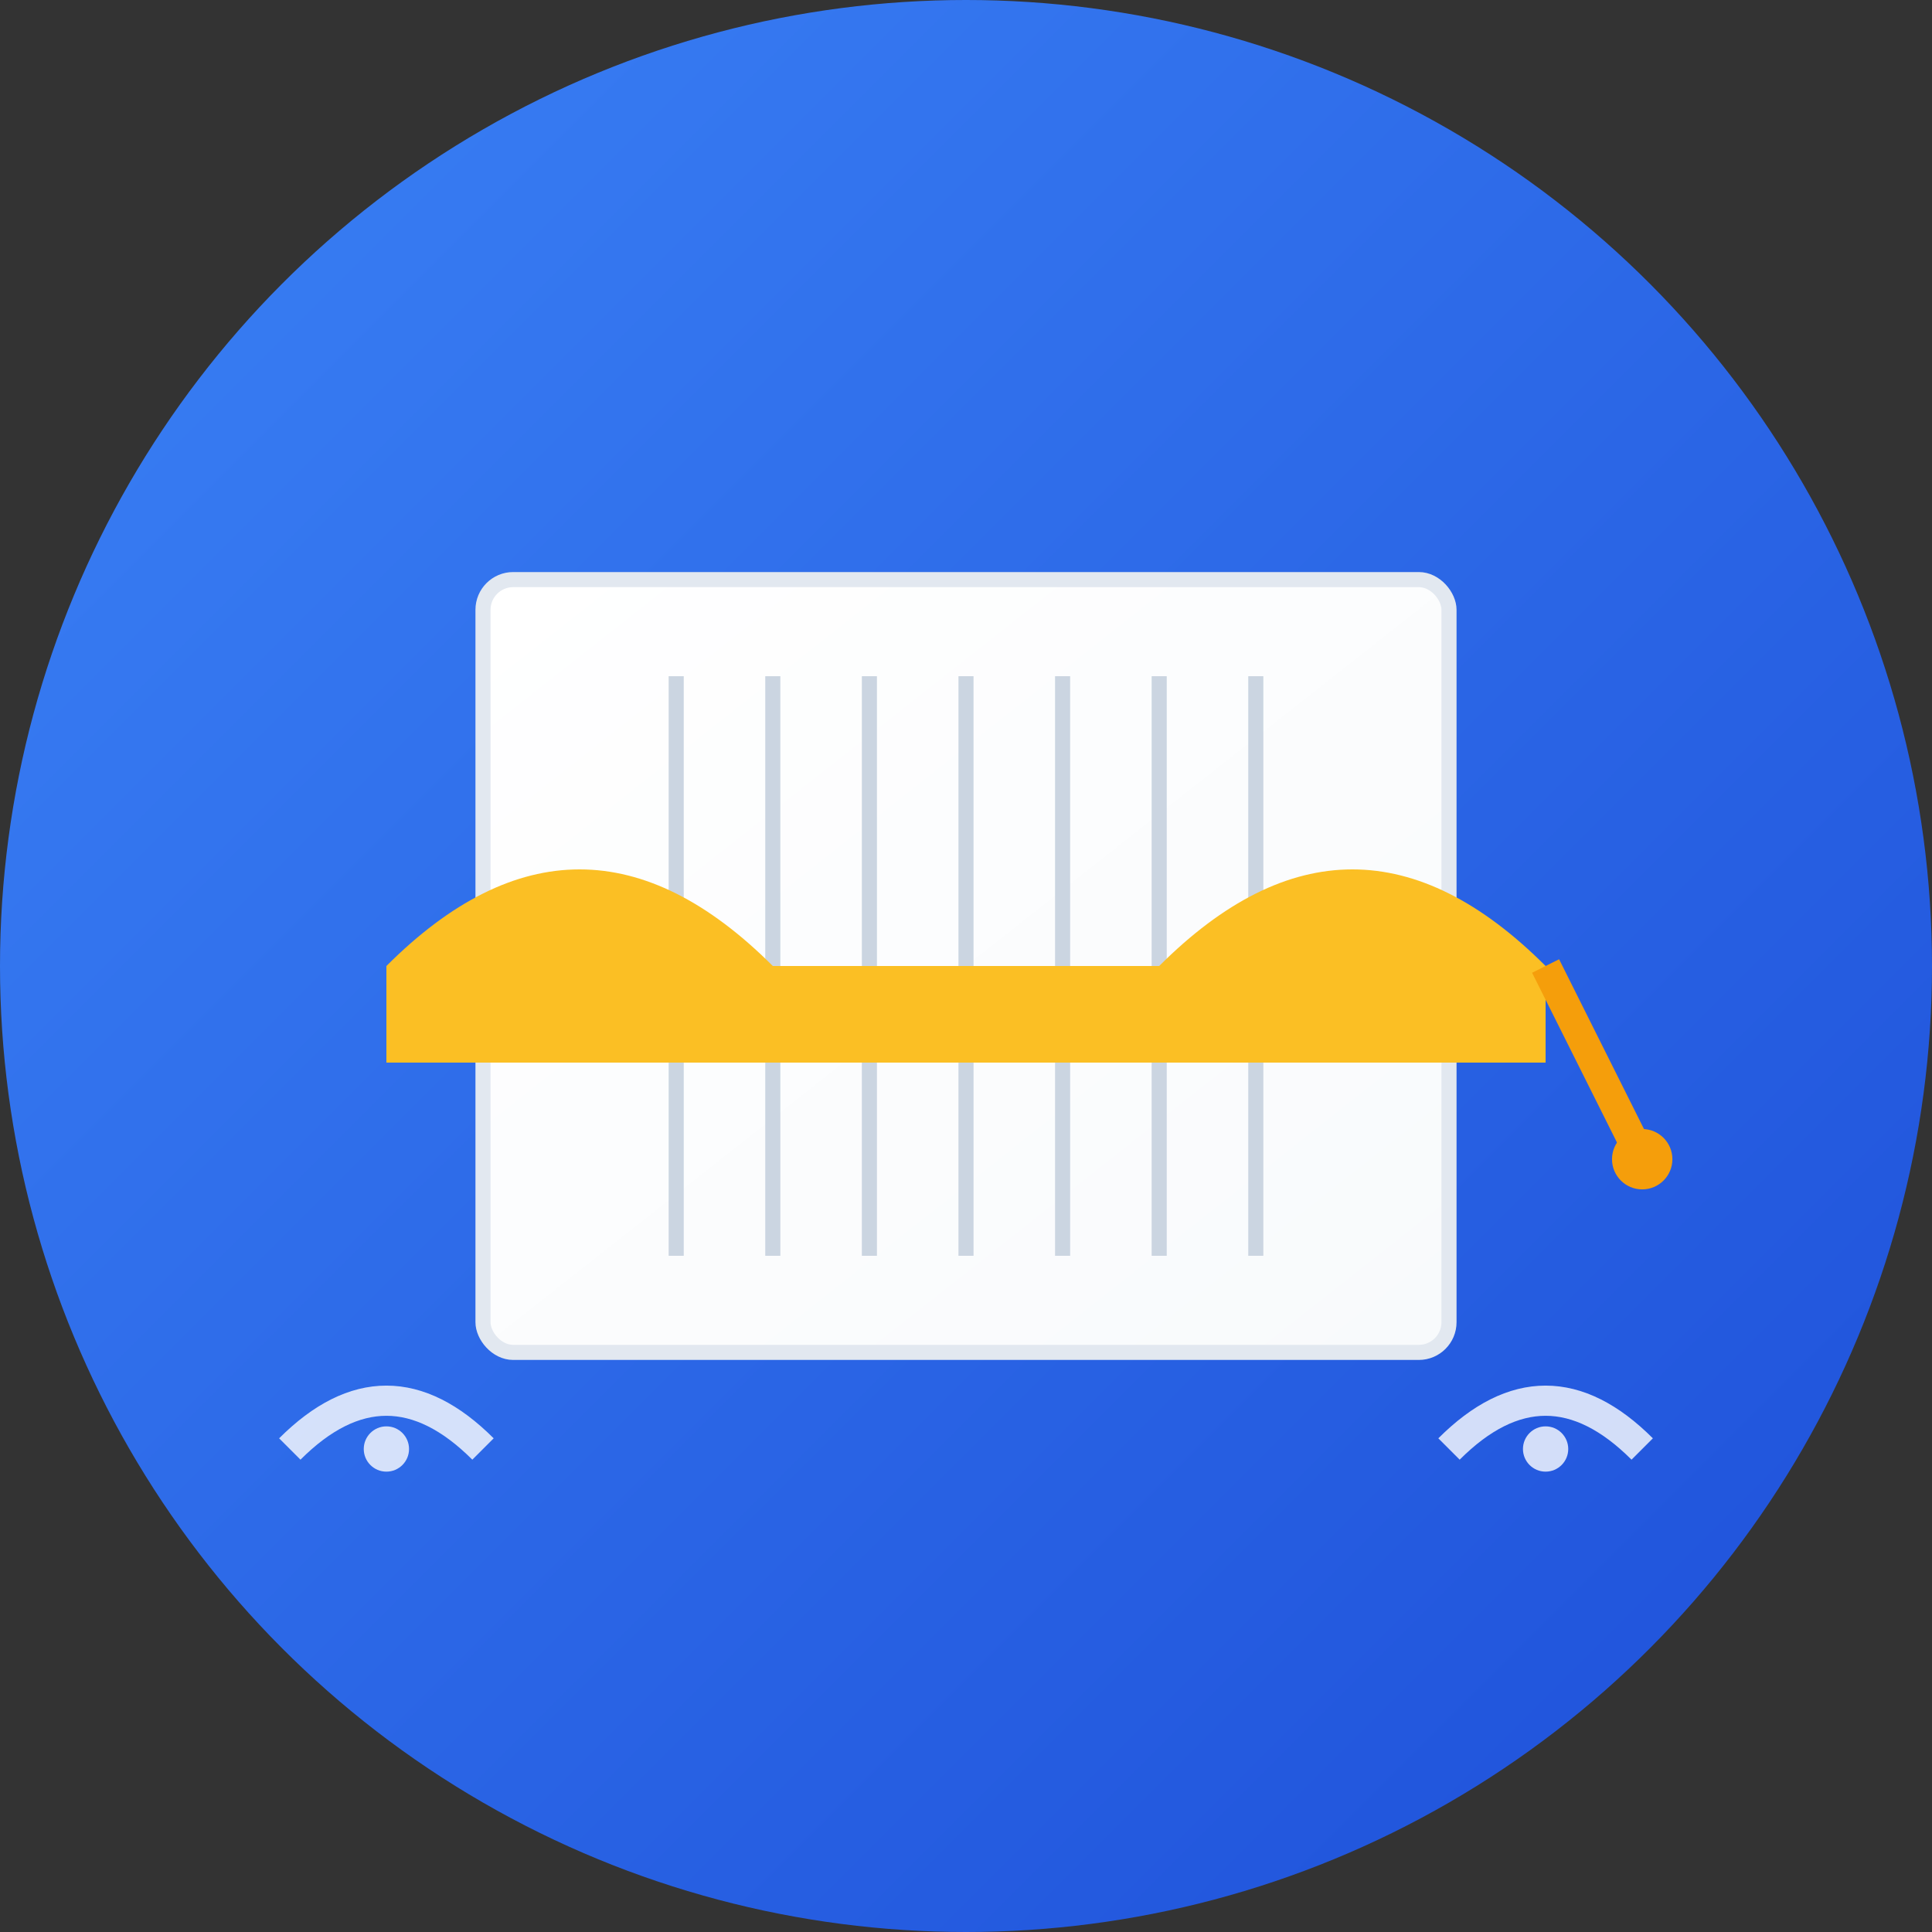 
<svg width="128" height="128" viewBox="0 0 128 128" xmlns="http://www.w3.org/2000/svg">
  <rect x="0" y="0" width="128" height="128" fill="#333333" stroke="none"/>
  <defs>
    <linearGradient id="bg" x1="0%" y1="0%" x2="100%" y2="100%">
      <stop offset="0%" style="stop-color:#3b82f6;stop-opacity:1" />
      <stop offset="100%" style="stop-color:#1d4ed8;stop-opacity:1" />
    </linearGradient>
    <linearGradient id="book" x1="0%" y1="0%" x2="100%" y2="100%">
      <stop offset="0%" style="stop-color:#ffffff;stop-opacity:1" />
      <stop offset="100%" style="stop-color:#f8fafc;stop-opacity:1" />
    </linearGradient>
  </defs>
  
  <!-- Background circle -->
  <circle cx="64" cy="64" r="64" fill="url(#bg)"/>
  
  <!-- Book icon -->
  <rect x="32" y="38.4" width="64" height="51.2" rx="2" fill="url(#book)" stroke="#e2e8f0" stroke-width="1"/>
  
  <!-- Book pages -->
  <line x1="44.8" y1="44.8" x2="44.8" y2="83.2" stroke="#cbd5e1" stroke-width="1"/>
  <line x1="51.2" y1="44.8" x2="51.2" y2="83.2" stroke="#cbd5e1" stroke-width="1"/>
  <line x1="57.6" y1="44.8" x2="57.6" y2="83.2" stroke="#cbd5e1" stroke-width="1"/>
  <line x1="64" y1="44.8" x2="64" y2="83.2" stroke="#cbd5e1" stroke-width="1"/>
  <line x1="70.4" y1="44.8" x2="70.4" y2="83.2" stroke="#cbd5e1" stroke-width="1"/>
  <line x1="76.8" y1="44.8" x2="76.8" y2="83.2" stroke="#cbd5e1" stroke-width="1"/>
  <line x1="83.2" y1="44.8" x2="83.2" y2="83.2" stroke="#cbd5e1" stroke-width="1"/>
  
  <!-- Graduation cap -->
  <path d="M25.6 64 Q38.4 51.2 51.2 64 L76.8 64 Q89.6 51.2 102.4 64 L102.4 70.4 L25.6 70.4 Z" fill="#fbbf24"/>
  
  <!-- Tassel -->
  <line x1="102.4" y1="64" x2="108.8" y2="76.8" stroke="#f59e0b" stroke-width="2"/>
  <circle cx="108.8" cy="76.8" r="2" fill="#f59e0b"/>
  
  <!-- Communication lines -->
  <path d="M19.2 96 Q25.6 89.6 32 96" stroke="#ffffff" stroke-width="2" fill="none" opacity="0.8"/>
  <path d="M96 96 Q102.4 89.6 108.8 96" stroke="#ffffff" stroke-width="2" fill="none" opacity="0.8"/>
  
  <!-- Small dots for communication -->
  <circle cx="25.6" cy="96" r="1.5" fill="#ffffff" opacity="0.8"/>
  <circle cx="102.4" cy="96" r="1.5" fill="#ffffff" opacity="0.8"/>
</svg>